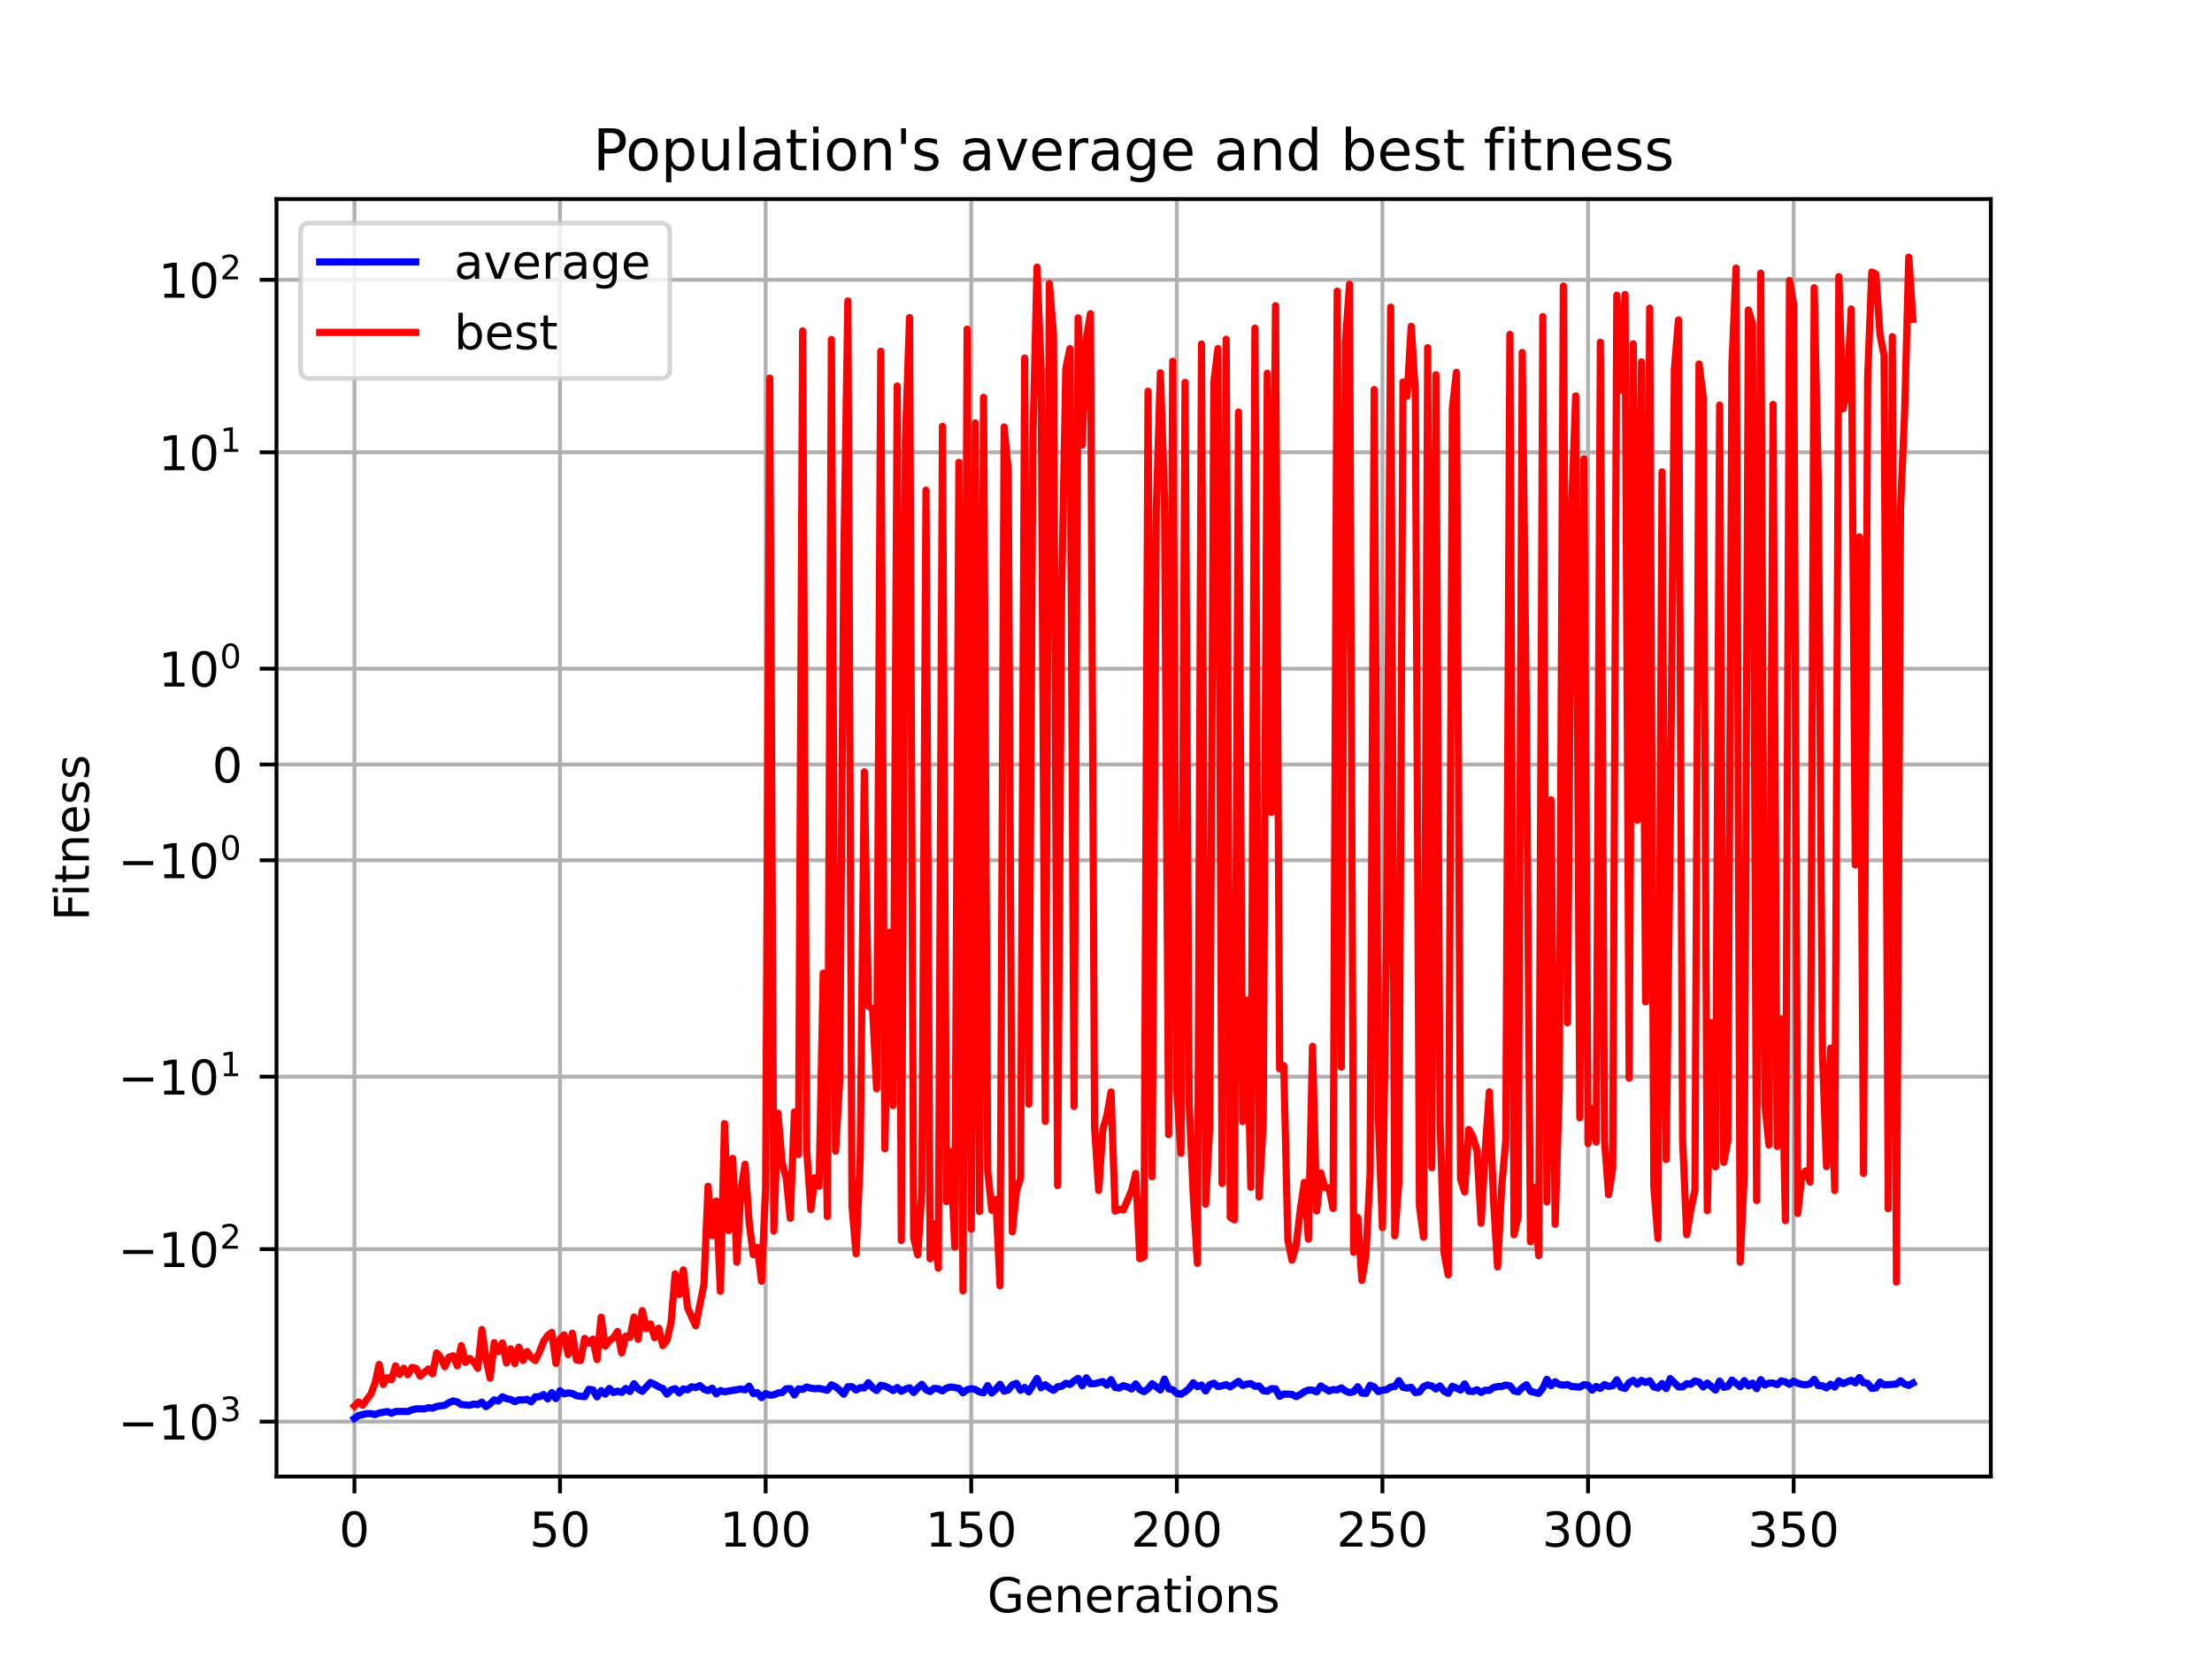 <?xml version="1.0" encoding="utf-8" standalone="no"?>
<!DOCTYPE svg PUBLIC "-//W3C//DTD SVG 1.1//EN"
  "http://www.w3.org/Graphics/SVG/1.1/DTD/svg11.dtd">
<!-- Created with matplotlib (https://matplotlib.org/) -->
<svg height="345.6pt" version="1.1" viewBox="0 0 460.8 345.6" width="460.8pt" xmlns="http://www.w3.org/2000/svg" xmlns:xlink="http://www.w3.org/1999/xlink">
 <defs>
  <style type="text/css">*{stroke-linecap:butt;stroke-linejoin:round;}</style>
 </defs>
 <g id="figure_1">
  <g id="patch_1">
   <path d="M 0 345.6 
L 460.8 345.6 
L 460.8 0 
L 0 0 
z
" style="fill:#ffffff;"/>
  </g>
  <g id="axes_1">
   <g id="patch_2">
    <path d="M 57.6 307.584 
L 414.72 307.584 
L 414.72 41.472 
L 57.6 41.472 
z
" style="fill:#ffffff;"/>
   </g>
   <g id="matplotlib.axis_1">
    <g id="xtick_1">
     <g id="line2d_1">
      <path clip-path="url(#p199f8d6e13)" d="M 73.833 307.584 
L 73.833 41.472 
" style="fill:none;stroke:#b0b0b0;stroke-linecap:square;stroke-width:0.8;"/>
     </g>
     <g id="line2d_2">
      <defs>
       <path d="M 0 0 
L 0 3.5 
" id="m12a1c8b941" style="stroke:#000000;stroke-width:0.8;"/>
      </defs>
      <g>
       <use style="stroke:#000000;stroke-width:0.8;" x="73.833" xlink:href="#m12a1c8b941" y="307.584"/>
      </g>
     </g>
     <g id="text_1">
      <!-- 0 -->
      <g transform="translate(70.651 322.182)scale(0.1 -0.1)">
       <defs>
        <path d="M 31.781 66.406 
Q 24.172 66.406 20.328 58.906 
Q 16.5 51.422 16.5 36.375 
Q 16.5 21.391 20.328 13.891 
Q 24.172 6.391 31.781 6.391 
Q 39.453 6.391 43.281 13.891 
Q 47.125 21.391 47.125 36.375 
Q 47.125 51.422 43.281 58.906 
Q 39.453 66.406 31.781 66.406 
z
M 31.781 74.219 
Q 44.047 74.219 50.516 64.516 
Q 56.984 54.828 56.984 36.375 
Q 56.984 17.969 50.516 8.266 
Q 44.047 -1.422 31.781 -1.422 
Q 19.531 -1.422 13.062 8.266 
Q 6.594 17.969 6.594 36.375 
Q 6.594 54.828 13.062 64.516 
Q 19.531 74.219 31.781 74.219 
z
" id="DejaVuSans-48"/>
       </defs>
       <use xlink:href="#DejaVuSans-48"/>
      </g>
     </g>
    </g>
    <g id="xtick_2">
     <g id="line2d_3">
      <path clip-path="url(#p199f8d6e13)" d="M 116.663 307.584 
L 116.663 41.472 
" style="fill:none;stroke:#b0b0b0;stroke-linecap:square;stroke-width:0.8;"/>
     </g>
     <g id="line2d_4">
      <g>
       <use style="stroke:#000000;stroke-width:0.8;" x="116.663" xlink:href="#m12a1c8b941" y="307.584"/>
      </g>
     </g>
     <g id="text_2">
      <!-- 50 -->
      <g transform="translate(110.301 322.182)scale(0.1 -0.1)">
       <defs>
        <path d="M 10.797 72.906 
L 49.516 72.906 
L 49.516 64.594 
L 19.828 64.594 
L 19.828 46.734 
Q 21.969 47.469 24.109 47.828 
Q 26.266 48.188 28.422 48.188 
Q 40.625 48.188 47.75 41.5 
Q 54.891 34.812 54.891 23.391 
Q 54.891 11.625 47.562 5.094 
Q 40.234 -1.422 26.906 -1.422 
Q 22.312 -1.422 17.547 -0.641 
Q 12.797 0.141 7.719 1.703 
L 7.719 11.625 
Q 12.109 9.234 16.797 8.062 
Q 21.484 6.891 26.703 6.891 
Q 35.156 6.891 40.078 11.328 
Q 45.016 15.766 45.016 23.391 
Q 45.016 31 40.078 35.438 
Q 35.156 39.891 26.703 39.891 
Q 22.75 39.891 18.812 39.016 
Q 14.891 38.141 10.797 36.281 
z
" id="DejaVuSans-53"/>
       </defs>
       <use xlink:href="#DejaVuSans-53"/>
       <use x="63.623" xlink:href="#DejaVuSans-48"/>
      </g>
     </g>
    </g>
    <g id="xtick_3">
     <g id="line2d_5">
      <path clip-path="url(#p199f8d6e13)" d="M 159.494 307.584 
L 159.494 41.472 
" style="fill:none;stroke:#b0b0b0;stroke-linecap:square;stroke-width:0.8;"/>
     </g>
     <g id="line2d_6">
      <g>
       <use style="stroke:#000000;stroke-width:0.8;" x="159.494" xlink:href="#m12a1c8b941" y="307.584"/>
      </g>
     </g>
     <g id="text_3">
      <!-- 100 -->
      <g transform="translate(149.95 322.182)scale(0.1 -0.1)">
       <defs>
        <path d="M 12.406 8.297 
L 28.516 8.297 
L 28.516 63.922 
L 10.984 60.406 
L 10.984 69.391 
L 28.422 72.906 
L 38.281 72.906 
L 38.281 8.297 
L 54.391 8.297 
L 54.391 0 
L 12.406 0 
z
" id="DejaVuSans-49"/>
       </defs>
       <use xlink:href="#DejaVuSans-49"/>
       <use x="63.623" xlink:href="#DejaVuSans-48"/>
       <use x="127.246" xlink:href="#DejaVuSans-48"/>
      </g>
     </g>
    </g>
    <g id="xtick_4">
     <g id="line2d_7">
      <path clip-path="url(#p199f8d6e13)" d="M 202.324 307.584 
L 202.324 41.472 
" style="fill:none;stroke:#b0b0b0;stroke-linecap:square;stroke-width:0.8;"/>
     </g>
     <g id="line2d_8">
      <g>
       <use style="stroke:#000000;stroke-width:0.8;" x="202.324" xlink:href="#m12a1c8b941" y="307.584"/>
      </g>
     </g>
     <g id="text_4">
      <!-- 150 -->
      <g transform="translate(192.78 322.182)scale(0.1 -0.1)">
       <use xlink:href="#DejaVuSans-49"/>
       <use x="63.623" xlink:href="#DejaVuSans-53"/>
       <use x="127.246" xlink:href="#DejaVuSans-48"/>
      </g>
     </g>
    </g>
    <g id="xtick_5">
     <g id="line2d_9">
      <path clip-path="url(#p199f8d6e13)" d="M 245.154 307.584 
L 245.154 41.472 
" style="fill:none;stroke:#b0b0b0;stroke-linecap:square;stroke-width:0.8;"/>
     </g>
     <g id="line2d_10">
      <g>
       <use style="stroke:#000000;stroke-width:0.8;" x="245.154" xlink:href="#m12a1c8b941" y="307.584"/>
      </g>
     </g>
     <g id="text_5">
      <!-- 200 -->
      <g transform="translate(235.611 322.182)scale(0.1 -0.1)">
       <defs>
        <path d="M 19.188 8.297 
L 53.609 8.297 
L 53.609 0 
L 7.328 0 
L 7.328 8.297 
Q 12.938 14.109 22.625 23.891 
Q 32.328 33.688 34.812 36.531 
Q 39.547 41.844 41.422 45.531 
Q 43.312 49.219 43.312 52.781 
Q 43.312 58.594 39.234 62.25 
Q 35.156 65.922 28.609 65.922 
Q 23.969 65.922 18.812 64.312 
Q 13.672 62.703 7.812 59.422 
L 7.812 69.391 
Q 13.766 71.781 18.938 73 
Q 24.125 74.219 28.422 74.219 
Q 39.75 74.219 46.484 68.547 
Q 53.219 62.891 53.219 53.422 
Q 53.219 48.922 51.531 44.891 
Q 49.859 40.875 45.406 35.406 
Q 44.188 33.984 37.641 27.219 
Q 31.109 20.453 19.188 8.297 
z
" id="DejaVuSans-50"/>
       </defs>
       <use xlink:href="#DejaVuSans-50"/>
       <use x="63.623" xlink:href="#DejaVuSans-48"/>
       <use x="127.246" xlink:href="#DejaVuSans-48"/>
      </g>
     </g>
    </g>
    <g id="xtick_6">
     <g id="line2d_11">
      <path clip-path="url(#p199f8d6e13)" d="M 287.985 307.584 
L 287.985 41.472 
" style="fill:none;stroke:#b0b0b0;stroke-linecap:square;stroke-width:0.8;"/>
     </g>
     <g id="line2d_12">
      <g>
       <use style="stroke:#000000;stroke-width:0.8;" x="287.985" xlink:href="#m12a1c8b941" y="307.584"/>
      </g>
     </g>
     <g id="text_6">
      <!-- 250 -->
      <g transform="translate(278.441 322.182)scale(0.1 -0.1)">
       <use xlink:href="#DejaVuSans-50"/>
       <use x="63.623" xlink:href="#DejaVuSans-53"/>
       <use x="127.246" xlink:href="#DejaVuSans-48"/>
      </g>
     </g>
    </g>
    <g id="xtick_7">
     <g id="line2d_13">
      <path clip-path="url(#p199f8d6e13)" d="M 330.815 307.584 
L 330.815 41.472 
" style="fill:none;stroke:#b0b0b0;stroke-linecap:square;stroke-width:0.8;"/>
     </g>
     <g id="line2d_14">
      <g>
       <use style="stroke:#000000;stroke-width:0.8;" x="330.815" xlink:href="#m12a1c8b941" y="307.584"/>
      </g>
     </g>
     <g id="text_7">
      <!-- 300 -->
      <g transform="translate(321.271 322.182)scale(0.1 -0.1)">
       <defs>
        <path d="M 40.578 39.312 
Q 47.656 37.797 51.625 33 
Q 55.609 28.219 55.609 21.188 
Q 55.609 10.406 48.188 4.484 
Q 40.766 -1.422 27.094 -1.422 
Q 22.516 -1.422 17.656 -0.516 
Q 12.797 0.391 7.625 2.203 
L 7.625 11.719 
Q 11.719 9.328 16.594 8.109 
Q 21.484 6.891 26.812 6.891 
Q 36.078 6.891 40.938 10.547 
Q 45.797 14.203 45.797 21.188 
Q 45.797 27.641 41.281 31.266 
Q 36.766 34.906 28.719 34.906 
L 20.219 34.906 
L 20.219 43.016 
L 29.109 43.016 
Q 36.375 43.016 40.234 45.922 
Q 44.094 48.828 44.094 54.297 
Q 44.094 59.906 40.109 62.906 
Q 36.141 65.922 28.719 65.922 
Q 24.656 65.922 20.016 65.031 
Q 15.375 64.156 9.812 62.312 
L 9.812 71.094 
Q 15.438 72.656 20.344 73.438 
Q 25.25 74.219 29.594 74.219 
Q 40.828 74.219 47.359 69.109 
Q 53.906 64.016 53.906 55.328 
Q 53.906 49.266 50.438 45.094 
Q 46.969 40.922 40.578 39.312 
z
" id="DejaVuSans-51"/>
       </defs>
       <use xlink:href="#DejaVuSans-51"/>
       <use x="63.623" xlink:href="#DejaVuSans-48"/>
       <use x="127.246" xlink:href="#DejaVuSans-48"/>
      </g>
     </g>
    </g>
    <g id="xtick_8">
     <g id="line2d_15">
      <path clip-path="url(#p199f8d6e13)" d="M 373.646 307.584 
L 373.646 41.472 
" style="fill:none;stroke:#b0b0b0;stroke-linecap:square;stroke-width:0.8;"/>
     </g>
     <g id="line2d_16">
      <g>
       <use style="stroke:#000000;stroke-width:0.8;" x="373.646" xlink:href="#m12a1c8b941" y="307.584"/>
      </g>
     </g>
     <g id="text_8">
      <!-- 350 -->
      <g transform="translate(364.102 322.182)scale(0.1 -0.1)">
       <use xlink:href="#DejaVuSans-51"/>
       <use x="63.623" xlink:href="#DejaVuSans-53"/>
       <use x="127.246" xlink:href="#DejaVuSans-48"/>
      </g>
     </g>
    </g>
    <g id="text_9">
     <!-- Generations -->
     <g transform="translate(205.662 335.861)scale(0.1 -0.1)">
      <defs>
       <path d="M 59.516 10.406 
L 59.516 29.984 
L 43.406 29.984 
L 43.406 38.094 
L 69.281 38.094 
L 69.281 6.781 
Q 63.578 2.734 56.688 0.656 
Q 49.812 -1.422 42 -1.422 
Q 24.906 -1.422 15.25 8.562 
Q 5.609 18.562 5.609 36.375 
Q 5.609 54.25 15.25 64.234 
Q 24.906 74.219 42 74.219 
Q 49.125 74.219 55.547 72.453 
Q 61.969 70.703 67.391 67.281 
L 67.391 56.781 
Q 61.922 61.422 55.766 63.766 
Q 49.609 66.109 42.828 66.109 
Q 29.438 66.109 22.719 58.641 
Q 16.016 51.172 16.016 36.375 
Q 16.016 21.625 22.719 14.156 
Q 29.438 6.688 42.828 6.688 
Q 48.047 6.688 52.141 7.594 
Q 56.25 8.5 59.516 10.406 
z
" id="DejaVuSans-71"/>
       <path d="M 56.203 29.594 
L 56.203 25.203 
L 14.891 25.203 
Q 15.484 15.922 20.484 11.062 
Q 25.484 6.203 34.422 6.203 
Q 39.594 6.203 44.453 7.469 
Q 49.312 8.734 54.109 11.281 
L 54.109 2.781 
Q 49.266 0.734 44.188 -0.344 
Q 39.109 -1.422 33.891 -1.422 
Q 20.797 -1.422 13.156 6.188 
Q 5.516 13.812 5.516 26.812 
Q 5.516 40.234 12.766 48.109 
Q 20.016 56 32.328 56 
Q 43.359 56 49.781 48.891 
Q 56.203 41.797 56.203 29.594 
z
M 47.219 32.234 
Q 47.125 39.594 43.094 43.984 
Q 39.062 48.391 32.422 48.391 
Q 24.906 48.391 20.391 44.141 
Q 15.875 39.891 15.188 32.172 
z
" id="DejaVuSans-101"/>
       <path d="M 54.891 33.016 
L 54.891 0 
L 45.906 0 
L 45.906 32.719 
Q 45.906 40.484 42.875 44.328 
Q 39.844 48.188 33.797 48.188 
Q 26.516 48.188 22.312 43.547 
Q 18.109 38.922 18.109 30.906 
L 18.109 0 
L 9.078 0 
L 9.078 54.688 
L 18.109 54.688 
L 18.109 46.188 
Q 21.344 51.125 25.703 53.562 
Q 30.078 56 35.797 56 
Q 45.219 56 50.047 50.172 
Q 54.891 44.344 54.891 33.016 
z
" id="DejaVuSans-110"/>
       <path d="M 41.109 46.297 
Q 39.594 47.172 37.812 47.578 
Q 36.031 48 33.891 48 
Q 26.266 48 22.188 43.047 
Q 18.109 38.094 18.109 28.812 
L 18.109 0 
L 9.078 0 
L 9.078 54.688 
L 18.109 54.688 
L 18.109 46.188 
Q 20.953 51.172 25.484 53.578 
Q 30.031 56 36.531 56 
Q 37.453 56 38.578 55.875 
Q 39.703 55.766 41.062 55.516 
z
" id="DejaVuSans-114"/>
       <path d="M 34.281 27.484 
Q 23.391 27.484 19.188 25 
Q 14.984 22.516 14.984 16.5 
Q 14.984 11.719 18.141 8.906 
Q 21.297 6.109 26.703 6.109 
Q 34.188 6.109 38.703 11.406 
Q 43.219 16.703 43.219 25.484 
L 43.219 27.484 
z
M 52.203 31.203 
L 52.203 0 
L 43.219 0 
L 43.219 8.297 
Q 40.141 3.328 35.547 0.953 
Q 30.953 -1.422 24.312 -1.422 
Q 15.922 -1.422 10.953 3.297 
Q 6 8.016 6 15.922 
Q 6 25.141 12.172 29.828 
Q 18.359 34.516 30.609 34.516 
L 43.219 34.516 
L 43.219 35.406 
Q 43.219 41.609 39.141 45 
Q 35.062 48.391 27.688 48.391 
Q 23 48.391 18.547 47.266 
Q 14.109 46.141 10.016 43.891 
L 10.016 52.203 
Q 14.938 54.109 19.578 55.047 
Q 24.219 56 28.609 56 
Q 40.484 56 46.344 49.844 
Q 52.203 43.703 52.203 31.203 
z
" id="DejaVuSans-97"/>
       <path d="M 18.312 70.219 
L 18.312 54.688 
L 36.812 54.688 
L 36.812 47.703 
L 18.312 47.703 
L 18.312 18.016 
Q 18.312 11.328 20.141 9.422 
Q 21.969 7.516 27.594 7.516 
L 36.812 7.516 
L 36.812 0 
L 27.594 0 
Q 17.188 0 13.234 3.875 
Q 9.281 7.766 9.281 18.016 
L 9.281 47.703 
L 2.688 47.703 
L 2.688 54.688 
L 9.281 54.688 
L 9.281 70.219 
z
" id="DejaVuSans-116"/>
       <path d="M 9.422 54.688 
L 18.406 54.688 
L 18.406 0 
L 9.422 0 
z
M 9.422 75.984 
L 18.406 75.984 
L 18.406 64.594 
L 9.422 64.594 
z
" id="DejaVuSans-105"/>
       <path d="M 30.609 48.391 
Q 23.391 48.391 19.188 42.75 
Q 14.984 37.109 14.984 27.297 
Q 14.984 17.484 19.156 11.844 
Q 23.344 6.203 30.609 6.203 
Q 37.797 6.203 41.984 11.859 
Q 46.188 17.531 46.188 27.297 
Q 46.188 37.016 41.984 42.703 
Q 37.797 48.391 30.609 48.391 
z
M 30.609 56 
Q 42.328 56 49.016 48.375 
Q 55.719 40.766 55.719 27.297 
Q 55.719 13.875 49.016 6.219 
Q 42.328 -1.422 30.609 -1.422 
Q 18.844 -1.422 12.172 6.219 
Q 5.516 13.875 5.516 27.297 
Q 5.516 40.766 12.172 48.375 
Q 18.844 56 30.609 56 
z
" id="DejaVuSans-111"/>
       <path d="M 44.281 53.078 
L 44.281 44.578 
Q 40.484 46.531 36.375 47.5 
Q 32.281 48.484 27.875 48.484 
Q 21.188 48.484 17.844 46.438 
Q 14.5 44.391 14.5 40.281 
Q 14.5 37.156 16.891 35.375 
Q 19.281 33.594 26.516 31.984 
L 29.594 31.297 
Q 39.156 29.25 43.188 25.516 
Q 47.219 21.781 47.219 15.094 
Q 47.219 7.469 41.188 3.016 
Q 35.156 -1.422 24.609 -1.422 
Q 20.219 -1.422 15.453 -0.562 
Q 10.688 0.297 5.422 2 
L 5.422 11.281 
Q 10.406 8.688 15.234 7.391 
Q 20.062 6.109 24.812 6.109 
Q 31.156 6.109 34.562 8.281 
Q 37.984 10.453 37.984 14.406 
Q 37.984 18.062 35.516 20.016 
Q 33.062 21.969 24.703 23.781 
L 21.578 24.516 
Q 13.234 26.266 9.516 29.906 
Q 5.812 33.547 5.812 39.891 
Q 5.812 47.609 11.281 51.797 
Q 16.75 56 26.812 56 
Q 31.781 56 36.172 55.266 
Q 40.578 54.547 44.281 53.078 
z
" id="DejaVuSans-115"/>
      </defs>
      <use xlink:href="#DejaVuSans-71"/>
      <use x="77.49" xlink:href="#DejaVuSans-101"/>
      <use x="139.014" xlink:href="#DejaVuSans-110"/>
      <use x="202.393" xlink:href="#DejaVuSans-101"/>
      <use x="263.916" xlink:href="#DejaVuSans-114"/>
      <use x="305.029" xlink:href="#DejaVuSans-97"/>
      <use x="366.309" xlink:href="#DejaVuSans-116"/>
      <use x="405.518" xlink:href="#DejaVuSans-105"/>
      <use x="433.301" xlink:href="#DejaVuSans-111"/>
      <use x="494.482" xlink:href="#DejaVuSans-110"/>
      <use x="557.861" xlink:href="#DejaVuSans-115"/>
     </g>
    </g>
   </g>
   <g id="matplotlib.axis_2">
    <g id="ytick_1">
     <g id="line2d_17">
      <path clip-path="url(#p199f8d6e13)" d="M 57.6 296.151 
L 414.72 296.151 
" style="fill:none;stroke:#b0b0b0;stroke-linecap:square;stroke-width:0.8;"/>
     </g>
     <g id="line2d_18">
      <defs>
       <path d="M 0 0 
L -3.5 0 
" id="m5b8aa71cb5" style="stroke:#000000;stroke-width:0.8;"/>
      </defs>
      <g>
       <use style="stroke:#000000;stroke-width:0.8;" x="57.6" xlink:href="#m5b8aa71cb5" y="296.151"/>
      </g>
     </g>
     <g id="text_10">
      <!-- $\mathdefault{-10^{3}}$ -->
      <g transform="translate(24.6 299.95)scale(0.1 -0.1)">
       <defs>
        <path d="M 10.594 35.5 
L 73.188 35.5 
L 73.188 27.203 
L 10.594 27.203 
z
" id="DejaVuSans-8722"/>
       </defs>
       <use transform="translate(0 0.766)" xlink:href="#DejaVuSans-8722"/>
       <use transform="translate(83.789 0.766)" xlink:href="#DejaVuSans-49"/>
       <use transform="translate(147.412 0.766)" xlink:href="#DejaVuSans-48"/>
       <use transform="translate(211.992 39.047)scale(0.7)" xlink:href="#DejaVuSans-51"/>
      </g>
     </g>
    </g>
    <g id="ytick_2">
     <g id="line2d_19">
      <path clip-path="url(#p199f8d6e13)" d="M 57.6 260.222 
L 414.72 260.222 
" style="fill:none;stroke:#b0b0b0;stroke-linecap:square;stroke-width:0.8;"/>
     </g>
     <g id="line2d_20">
      <g>
       <use style="stroke:#000000;stroke-width:0.8;" x="57.6" xlink:href="#m5b8aa71cb5" y="260.222"/>
      </g>
     </g>
     <g id="text_11">
      <!-- $\mathdefault{-10^{2}}$ -->
      <g transform="translate(24.6 264.021)scale(0.1 -0.1)">
       <use transform="translate(0 0.766)" xlink:href="#DejaVuSans-8722"/>
       <use transform="translate(83.789 0.766)" xlink:href="#DejaVuSans-49"/>
       <use transform="translate(147.412 0.766)" xlink:href="#DejaVuSans-48"/>
       <use transform="translate(211.992 39.047)scale(0.7)" xlink:href="#DejaVuSans-50"/>
      </g>
     </g>
    </g>
    <g id="ytick_3">
     <g id="line2d_21">
      <path clip-path="url(#p199f8d6e13)" d="M 57.6 224.293 
L 414.72 224.293 
" style="fill:none;stroke:#b0b0b0;stroke-linecap:square;stroke-width:0.8;"/>
     </g>
     <g id="line2d_22">
      <g>
       <use style="stroke:#000000;stroke-width:0.8;" x="57.6" xlink:href="#m5b8aa71cb5" y="224.293"/>
      </g>
     </g>
     <g id="text_12">
      <!-- $\mathdefault{-10^{1}}$ -->
      <g transform="translate(24.6 228.092)scale(0.1 -0.1)">
       <use transform="translate(0 0.684)" xlink:href="#DejaVuSans-8722"/>
       <use transform="translate(83.789 0.684)" xlink:href="#DejaVuSans-49"/>
       <use transform="translate(147.412 0.684)" xlink:href="#DejaVuSans-48"/>
       <use transform="translate(211.992 38.966)scale(0.7)" xlink:href="#DejaVuSans-49"/>
      </g>
     </g>
    </g>
    <g id="ytick_4">
     <g id="line2d_23">
      <path clip-path="url(#p199f8d6e13)" d="M 57.6 179.219 
L 414.72 179.219 
" style="fill:none;stroke:#b0b0b0;stroke-linecap:square;stroke-width:0.8;"/>
     </g>
     <g id="line2d_24">
      <g>
       <use style="stroke:#000000;stroke-width:0.8;" x="57.6" xlink:href="#m5b8aa71cb5" y="179.219"/>
      </g>
     </g>
     <g id="text_13">
      <!-- $\mathdefault{-10^{0}}$ -->
      <g transform="translate(24.6 183.018)scale(0.1 -0.1)">
       <use transform="translate(0 0.766)" xlink:href="#DejaVuSans-8722"/>
       <use transform="translate(83.789 0.766)" xlink:href="#DejaVuSans-49"/>
       <use transform="translate(147.412 0.766)" xlink:href="#DejaVuSans-48"/>
       <use transform="translate(211.992 39.047)scale(0.7)" xlink:href="#DejaVuSans-48"/>
      </g>
     </g>
    </g>
    <g id="ytick_5">
     <g id="line2d_25">
      <path clip-path="url(#p199f8d6e13)" d="M 57.6 159.258 
L 414.72 159.258 
" style="fill:none;stroke:#b0b0b0;stroke-linecap:square;stroke-width:0.8;"/>
     </g>
     <g id="line2d_26">
      <g>
       <use style="stroke:#000000;stroke-width:0.8;" x="57.6" xlink:href="#m5b8aa71cb5" y="159.258"/>
      </g>
     </g>
     <g id="text_14">
      <!-- $\mathdefault{0}$ -->
      <g transform="translate(44.2 163.058)scale(0.1 -0.1)">
       <use transform="translate(0 0.781)" xlink:href="#DejaVuSans-48"/>
      </g>
     </g>
    </g>
    <g id="ytick_6">
     <g id="line2d_27">
      <path clip-path="url(#p199f8d6e13)" d="M 57.6 139.298 
L 414.72 139.298 
" style="fill:none;stroke:#b0b0b0;stroke-linecap:square;stroke-width:0.8;"/>
     </g>
     <g id="line2d_28">
      <g>
       <use style="stroke:#000000;stroke-width:0.8;" x="57.6" xlink:href="#m5b8aa71cb5" y="139.298"/>
      </g>
     </g>
     <g id="text_15">
      <!-- $\mathdefault{10^{0}}$ -->
      <g transform="translate(33 143.097)scale(0.1 -0.1)">
       <use transform="translate(0 0.766)" xlink:href="#DejaVuSans-49"/>
       <use transform="translate(63.623 0.766)" xlink:href="#DejaVuSans-48"/>
       <use transform="translate(128.203 39.047)scale(0.7)" xlink:href="#DejaVuSans-48"/>
      </g>
     </g>
    </g>
    <g id="ytick_7">
     <g id="line2d_29">
      <path clip-path="url(#p199f8d6e13)" d="M 57.6 94.224 
L 414.72 94.224 
" style="fill:none;stroke:#b0b0b0;stroke-linecap:square;stroke-width:0.8;"/>
     </g>
     <g id="line2d_30">
      <g>
       <use style="stroke:#000000;stroke-width:0.8;" x="57.6" xlink:href="#m5b8aa71cb5" y="94.224"/>
      </g>
     </g>
     <g id="text_16">
      <!-- $\mathdefault{10^{1}}$ -->
      <g transform="translate(33 98.023)scale(0.1 -0.1)">
       <use transform="translate(0 0.684)" xlink:href="#DejaVuSans-49"/>
       <use transform="translate(63.623 0.684)" xlink:href="#DejaVuSans-48"/>
       <use transform="translate(128.203 38.966)scale(0.7)" xlink:href="#DejaVuSans-49"/>
      </g>
     </g>
    </g>
    <g id="ytick_8">
     <g id="line2d_31">
      <path clip-path="url(#p199f8d6e13)" d="M 57.6 58.295 
L 414.72 58.295 
" style="fill:none;stroke:#b0b0b0;stroke-linecap:square;stroke-width:0.8;"/>
     </g>
     <g id="line2d_32">
      <g>
       <use style="stroke:#000000;stroke-width:0.8;" x="57.6" xlink:href="#m5b8aa71cb5" y="58.295"/>
      </g>
     </g>
     <g id="text_17">
      <!-- $\mathdefault{10^{2}}$ -->
      <g transform="translate(33 62.094)scale(0.1 -0.1)">
       <use transform="translate(0 0.766)" xlink:href="#DejaVuSans-49"/>
       <use transform="translate(63.623 0.766)" xlink:href="#DejaVuSans-48"/>
       <use transform="translate(128.203 39.047)scale(0.7)" xlink:href="#DejaVuSans-50"/>
      </g>
     </g>
    </g>
    <g id="text_18">
     <!-- Fitness -->
     <g transform="translate(18.52 191.845)rotate(-90)scale(0.1 -0.1)">
      <defs>
       <path d="M 9.812 72.906 
L 51.703 72.906 
L 51.703 64.594 
L 19.672 64.594 
L 19.672 43.109 
L 48.578 43.109 
L 48.578 34.812 
L 19.672 34.812 
L 19.672 0 
L 9.812 0 
z
" id="DejaVuSans-70"/>
      </defs>
      <use xlink:href="#DejaVuSans-70"/>
      <use x="50.27" xlink:href="#DejaVuSans-105"/>
      <use x="78.053" xlink:href="#DejaVuSans-116"/>
      <use x="117.262" xlink:href="#DejaVuSans-110"/>
      <use x="180.641" xlink:href="#DejaVuSans-101"/>
      <use x="242.164" xlink:href="#DejaVuSans-115"/>
      <use x="294.264" xlink:href="#DejaVuSans-115"/>
     </g>
    </g>
   </g>
   <g id="line2d_33">
    <path clip-path="url(#p199f8d6e13)" d="M 73.833 295.488 
L 74.689 294.884 
L 76.403 294.49 
L 77.259 294.473 
L 78.116 294.687 
L 78.972 294.345 
L 80.686 294.06 
L 81.542 294.398 
L 82.399 294.038 
L 84.112 294.022 
L 84.969 294.056 
L 85.825 293.689 
L 86.682 293.479 
L 88.395 293.497 
L 89.252 293.24 
L 90.108 293.351 
L 90.965 292.984 
L 92.678 292.74 
L 93.535 292.199 
L 94.391 291.84 
L 95.248 292.045 
L 96.105 292.604 
L 97.818 292.743 
L 98.674 292.489 
L 99.531 292.609 
L 100.388 292.092 
L 101.244 293.02 
L 102.101 292.44 
L 102.957 291.624 
L 103.814 291.854 
L 104.671 290.976 
L 105.527 291.367 
L 106.384 291.54 
L 107.24 291.986 
L 108.097 291.613 
L 108.954 291.64 
L 109.81 291.503 
L 110.667 292.035 
L 111.523 290.981 
L 112.38 290.97 
L 113.237 290.51 
L 114.093 291.407 
L 114.95 290.107 
L 115.807 291.358 
L 116.663 289.731 
L 117.52 290.363 
L 118.376 290.161 
L 119.233 290.296 
L 120.09 290.753 
L 121.803 290.955 
L 122.659 289.41 
L 123.516 289.535 
L 124.373 290.995 
L 125.229 289.695 
L 126.086 290.426 
L 126.942 289.241 
L 127.799 290.094 
L 128.656 289.802 
L 129.512 290.076 
L 130.369 289.244 
L 131.225 289.88 
L 132.082 288.255 
L 132.939 289.341 
L 133.795 289.841 
L 135.509 288.004 
L 136.365 288.386 
L 137.222 288.902 
L 138.078 289.248 
L 138.935 290.413 
L 139.792 289.561 
L 140.648 289.283 
L 141.505 290.173 
L 142.361 289.347 
L 143.218 289.528 
L 144.075 288.886 
L 144.931 289.065 
L 145.788 288.65 
L 146.644 289.387 
L 147.501 289.696 
L 148.358 289.186 
L 149.214 290.369 
L 150.071 289.682 
L 150.927 289.929 
L 154.354 289.358 
L 155.211 289.532 
L 156.067 288.766 
L 156.924 290.311 
L 157.78 290.118 
L 158.637 291.154 
L 159.494 290.302 
L 160.35 290.632 
L 161.207 290.581 
L 162.063 290.178 
L 162.92 290.088 
L 163.777 289.311 
L 164.633 289.271 
L 165.49 290.595 
L 166.346 289.314 
L 167.203 289.431 
L 168.06 288.935 
L 168.916 289.191 
L 169.773 289.295 
L 170.629 289.217 
L 172.343 289.616 
L 173.199 288.488 
L 174.056 288.883 
L 174.913 289.559 
L 175.769 290.44 
L 176.626 288.882 
L 177.482 288.878 
L 178.339 289.572 
L 179.196 289.07 
L 180.052 289.134 
L 180.909 288.035 
L 181.765 289.071 
L 182.622 289.673 
L 183.479 288.578 
L 184.335 288.768 
L 185.192 289.146 
L 186.048 289.671 
L 186.905 289.049 
L 187.762 289.825 
L 188.618 289.372 
L 189.475 289.095 
L 190.331 290.087 
L 191.188 289.141 
L 192.045 288.383 
L 192.901 289.501 
L 193.758 289.885 
L 194.614 289.204 
L 195.471 289.321 
L 196.328 289.756 
L 197.184 289.16 
L 198.041 288.928 
L 199.754 289.211 
L 200.611 290.148 
L 201.467 289.505 
L 202.324 289.281 
L 203.181 289.462 
L 204.037 289.957 
L 204.894 290.149 
L 205.75 288.647 
L 206.607 290.189 
L 207.464 289.407 
L 208.32 288.38 
L 209.177 289.807 
L 210.033 289.553 
L 210.89 288.485 
L 211.747 288.192 
L 212.603 289.636 
L 213.46 289.034 
L 214.316 289.947 
L 216.03 287.161 
L 216.886 289.094 
L 217.743 288.466 
L 218.6 289.143 
L 219.456 289.633 
L 220.313 288.898 
L 221.169 288.777 
L 222.026 288.159 
L 222.883 288.405 
L 223.739 287.682 
L 224.596 287.135 
L 225.452 288.686 
L 226.309 287.026 
L 227.166 288.263 
L 228.022 288.252 
L 229.735 287.811 
L 230.592 288.539 
L 231.449 287.406 
L 232.305 289.036 
L 233.162 289.142 
L 234.018 288.672 
L 234.875 288.913 
L 235.732 289.359 
L 236.588 288.298 
L 237.445 289.466 
L 238.302 289.908 
L 239.158 289.328 
L 240.015 288.254 
L 241.728 289.556 
L 242.585 287.287 
L 243.441 289.326 
L 244.298 289.514 
L 245.154 290.261 
L 246.011 290.443 
L 246.868 289.939 
L 247.724 289.24 
L 248.581 288.063 
L 249.437 288.872 
L 250.294 288.529 
L 251.151 289.763 
L 252.007 288.468 
L 252.864 288.148 
L 253.72 288.844 
L 254.577 288.705 
L 255.434 288.433 
L 256.29 288.91 
L 258.004 287.752 
L 258.86 288.61 
L 259.717 288.335 
L 260.573 288.229 
L 261.43 288.786 
L 262.287 288.734 
L 263.143 289.699 
L 264 289.822 
L 264.856 289.294 
L 265.713 289.325 
L 266.57 290.877 
L 267.426 290.403 
L 269.139 290.465 
L 269.996 290.946 
L 270.853 290.523 
L 271.709 289.919 
L 272.566 289.585 
L 273.422 289.595 
L 274.279 289.952 
L 275.136 288.714 
L 276.849 289.781 
L 277.706 289.46 
L 278.562 289.561 
L 279.419 289.108 
L 280.275 289.765 
L 281.132 290.1 
L 281.989 289.907 
L 282.845 288.882 
L 283.702 290.193 
L 284.558 290.271 
L 285.415 288.581 
L 286.272 288.92 
L 287.128 289.897 
L 287.985 289.596 
L 288.841 289.498 
L 289.698 288.955 
L 290.555 288.842 
L 291.411 287.628 
L 292.268 289.005 
L 293.124 289.162 
L 293.981 289.006 
L 294.838 290.101 
L 295.694 289.967 
L 296.551 288.856 
L 297.407 288.512 
L 298.264 288.733 
L 299.121 289.348 
L 299.977 288.715 
L 300.834 289.825 
L 301.691 290.253 
L 302.547 288.791 
L 304.26 289.567 
L 305.117 288.297 
L 305.974 289.808 
L 306.83 289.86 
L 307.687 289.506 
L 308.543 290.078 
L 309.4 289.597 
L 310.257 289.656 
L 311.113 289.051 
L 311.97 288.852 
L 312.826 288.837 
L 313.683 288.533 
L 314.54 288.681 
L 315.396 289.753 
L 316.253 289.946 
L 317.109 289.076 
L 317.966 288.469 
L 318.823 289.835 
L 320.536 290.276 
L 321.393 289.211 
L 322.249 287.341 
L 323.106 288.676 
L 323.962 287.843 
L 324.819 288.412 
L 325.676 288.537 
L 326.532 288.422 
L 327.389 288.831 
L 329.102 288.969 
L 329.959 288.441 
L 330.815 288.566 
L 331.672 289.589 
L 332.528 288.839 
L 333.385 289.229 
L 334.242 288.434 
L 335.098 288.802 
L 335.955 288.69 
L 336.811 287.443 
L 337.668 288.988 
L 338.525 289.243 
L 339.381 288.037 
L 340.238 287.561 
L 341.095 288.349 
L 341.951 287.567 
L 342.808 288.001 
L 343.664 287.642 
L 344.521 288.924 
L 345.378 289.149 
L 346.234 288.229 
L 347.091 289.268 
L 347.947 287.187 
L 349.661 288.908 
L 350.517 288.92 
L 351.374 288.246 
L 352.23 288.367 
L 353.087 287.683 
L 353.944 287.905 
L 354.8 288.914 
L 355.657 288.128 
L 357.37 289.573 
L 358.227 287.699 
L 359.083 289 
L 359.94 288.831 
L 360.797 287.494 
L 362.51 288.865 
L 363.366 287.614 
L 364.223 288.707 
L 365.08 288.13 
L 365.936 289.275 
L 366.793 287.408 
L 367.649 288.525 
L 368.506 288.125 
L 369.363 288.122 
L 370.219 288.444 
L 371.076 287.666 
L 371.932 287.869 
L 372.789 288.374 
L 373.646 287.712 
L 374.502 288.161 
L 375.359 288.396 
L 376.215 288.467 
L 377.072 288.281 
L 377.929 287.352 
L 378.785 288.66 
L 379.642 288.682 
L 380.498 289.126 
L 381.355 288.35 
L 382.212 288.956 
L 383.068 287.655 
L 383.925 288.24 
L 385.638 287.531 
L 386.495 288.081 
L 387.351 286.967 
L 388.208 288.069 
L 389.065 288.175 
L 389.921 289.23 
L 390.778 289.134 
L 391.634 287.908 
L 392.491 288.497 
L 395.061 288.334 
L 395.917 287.651 
L 396.774 288.325 
L 397.631 288.605 
L 398.487 288.127 
L 398.487 288.127 
" style="fill:none;stroke:#0000ff;stroke-linecap:square;stroke-width:1.5;"/>
   </g>
   <g id="line2d_34">
    <path clip-path="url(#p199f8d6e13)" d="M 73.833 292.903 
L 74.689 292.054 
L 75.546 292.731 
L 77.259 290.401 
L 78.116 288.199 
L 78.972 284.244 
L 79.829 288.413 
L 80.686 287.008 
L 81.542 287.437 
L 82.399 284.544 
L 83.255 286.315 
L 84.112 285.026 
L 84.969 286.383 
L 85.825 284.866 
L 86.682 285.074 
L 87.538 286.664 
L 89.252 285.172 
L 90.108 286.206 
L 90.965 281.837 
L 91.822 282.822 
L 92.678 284.73 
L 93.535 282.71 
L 94.391 282.445 
L 95.248 284.522 
L 96.105 280.322 
L 96.961 283.817 
L 97.818 282.977 
L 98.674 283.662 
L 99.531 285.044 
L 100.388 276.963 
L 101.244 283.065 
L 102.101 287.093 
L 102.957 279.714 
L 103.814 281.584 
L 104.671 279.761 
L 105.527 283.933 
L 106.384 280.989 
L 107.24 284.061 
L 108.097 280.628 
L 108.954 283.423 
L 109.81 281.554 
L 110.667 282.807 
L 111.523 283.43 
L 112.38 281.645 
L 113.237 279.467 
L 114.093 278.202 
L 114.95 277.568 
L 115.807 284.025 
L 116.663 278.905 
L 117.52 278.075 
L 118.376 282.179 
L 119.233 277.733 
L 120.09 283.281 
L 120.946 283.423 
L 121.803 278.799 
L 122.659 279.799 
L 123.516 278.966 
L 124.373 283.225 
L 125.229 274.395 
L 126.086 280.429 
L 126.942 279.321 
L 127.799 278.653 
L 128.656 277.382 
L 129.512 281.841 
L 130.369 278.353 
L 131.225 278.618 
L 132.082 274.359 
L 132.939 279.006 
L 133.795 273.041 
L 134.652 276.767 
L 135.509 275.804 
L 136.365 278.673 
L 137.222 276.69 
L 138.078 280.311 
L 138.935 279.229 
L 139.792 275.539 
L 140.648 265.376 
L 141.505 269.656 
L 142.361 264.545 
L 143.218 272.426 
L 144.931 276.195 
L 146.644 267.562 
L 147.501 247.128 
L 148.358 257.429 
L 149.214 250.193 
L 150.071 268.998 
L 150.927 234.066 
L 151.784 256.372 
L 152.641 241.314 
L 153.497 262.95 
L 154.354 247.869 
L 155.211 242.537 
L 156.067 254.706 
L 156.924 261.375 
L 157.78 259.882 
L 158.637 266.908 
L 159.494 247.392 
L 160.35 78.756 
L 161.207 256.456 
L 162.063 231.907 
L 162.92 242.172 
L 163.777 245.383 
L 164.633 253.792 
L 165.49 231.624 
L 166.346 240.512 
L 167.203 68.945 
L 168.06 239.712 
L 168.916 251.957 
L 169.773 245.324 
L 170.629 247.118 
L 171.486 202.745 
L 172.343 253.433 
L 173.199 70.729 
L 174.056 239.801 
L 174.913 225.411 
L 175.769 117.457 
L 176.626 62.698 
L 177.482 251.173 
L 178.339 261.203 
L 179.196 241.28 
L 180.052 160.785 
L 180.909 209.592 
L 181.765 210.129 
L 182.622 226.829 
L 183.479 73.17 
L 184.335 239.322 
L 185.192 194.228 
L 186.048 230.314 
L 186.905 80.405 
L 187.762 258.41 
L 188.618 91.634 
L 189.475 66.158 
L 190.331 257.847 
L 191.188 261.421 
L 192.045 248.016 
L 192.901 102.118 
L 193.758 262.227 
L 194.614 254.967 
L 195.471 264.18 
L 196.328 88.81 
L 197.184 250.324 
L 198.041 239.913 
L 198.898 259.766 
L 199.754 96.296 
L 200.611 268.923 
L 201.467 68.575 
L 202.324 256.056 
L 203.181 88.11 
L 204.037 252.388 
L 204.894 82.768 
L 205.75 243.852 
L 206.607 252.135 
L 207.464 249.867 
L 208.32 267.834 
L 209.177 88.945 
L 210.033 97.949 
L 210.89 256.607 
L 211.747 248.054 
L 212.603 245.45 
L 213.46 74.588 
L 214.316 230.034 
L 215.173 91.744 
L 216.03 55.656 
L 216.886 77.141 
L 217.743 233.613 
L 218.6 59.066 
L 219.456 69.548 
L 220.313 246.972 
L 221.169 122.829 
L 222.026 76.803 
L 222.883 72.628 
L 223.739 230.495 
L 224.596 66.211 
L 225.452 92.722 
L 226.309 70.432 
L 227.166 65.349 
L 228.022 234.892 
L 228.879 248.003 
L 229.735 235.397 
L 230.592 232.351 
L 231.449 227.47 
L 232.305 252.31 
L 233.162 251.887 
L 234.018 252.055 
L 235.732 248.004 
L 236.588 244.47 
L 237.445 262.211 
L 238.302 261.84 
L 239.158 81.504 
L 240.015 245.153 
L 240.871 106.193 
L 241.728 77.663 
L 242.585 103.607 
L 243.441 236.373 
L 244.298 75.265 
L 245.154 227.077 
L 246.011 240.26 
L 246.868 79.655 
L 247.724 229.841 
L 248.581 249.066 
L 249.437 263.175 
L 250.294 71.661 
L 251.151 250.861 
L 252.007 234.633 
L 252.864 79.619 
L 253.72 72.614 
L 254.577 246.543 
L 255.434 70.671 
L 256.29 253.581 
L 257.147 254.115 
L 258.004 85.848 
L 258.86 233.642 
L 259.717 208.33 
L 260.573 247.334 
L 261.43 68.356 
L 262.287 249.355 
L 263.143 234.097 
L 264 77.756 
L 264.856 169.251 
L 265.713 63.679 
L 266.57 222.665 
L 267.426 221.995 
L 268.283 258.317 
L 269.139 262.529 
L 269.996 259.519 
L 270.853 252.236 
L 271.709 246.306 
L 272.566 258.149 
L 273.422 217.955 
L 274.279 252.271 
L 275.136 244.351 
L 275.992 247.408 
L 276.849 247.431 
L 277.706 251.755 
L 278.562 60.633 
L 279.419 222.308 
L 280.275 71.425 
L 281.132 59.207 
L 281.989 260.89 
L 282.845 253.64 
L 283.702 266.733 
L 284.558 261.482 
L 285.415 244.383 
L 286.272 81.167 
L 287.128 232.359 
L 287.985 255.734 
L 288.841 196.172 
L 289.698 63.984 
L 290.555 257.455 
L 291.411 246.216 
L 292.268 79.573 
L 293.124 82.529 
L 293.981 67.981 
L 294.838 81.714 
L 295.694 251.22 
L 296.551 257.756 
L 297.407 72.423 
L 298.264 243.267 
L 299.121 78.05 
L 299.977 233.177 
L 300.834 261.009 
L 301.691 265.587 
L 302.547 85.095 
L 303.404 77.566 
L 304.26 245.617 
L 305.117 248.302 
L 305.974 235.295 
L 306.83 236.798 
L 307.687 239.685 
L 308.543 254.822 
L 309.4 239.684 
L 310.257 227.457 
L 311.113 249.801 
L 311.97 263.92 
L 312.826 247.307 
L 313.683 237.504 
L 314.54 69.667 
L 315.396 257.231 
L 316.253 253.463 
L 317.109 73.426 
L 317.966 148.533 
L 318.823 258.677 
L 319.679 247.35 
L 320.536 261.56 
L 321.393 65.943 
L 322.249 250.391 
L 323.106 166.621 
L 323.962 255.047 
L 324.819 227.102 
L 325.676 59.599 
L 326.532 213.066 
L 327.389 105.52 
L 328.245 82.47 
L 329.102 232.843 
L 329.959 95.562 
L 330.815 238.236 
L 331.672 230.945 
L 332.528 237.926 
L 333.385 71.301 
L 334.242 237.436 
L 335.098 248.876 
L 335.955 243.449 
L 336.811 61.497 
L 337.668 81.284 
L 338.525 61.356 
L 339.381 224.603 
L 340.238 71.621 
L 341.095 170.875 
L 341.951 75.391 
L 342.808 208.707 
L 343.664 64.186 
L 344.521 247.124 
L 345.378 257.998 
L 346.234 98.295 
L 347.091 241.551 
L 347.947 171.928 
L 348.804 76.87 
L 349.661 66.643 
L 350.517 237.359 
L 351.374 257.196 
L 352.23 252.028 
L 353.087 247.88 
L 353.944 75.822 
L 354.8 82.58 
L 355.657 252.204 
L 356.513 213.049 
L 357.37 243.077 
L 358.227 84.4 
L 359.083 242.15 
L 359.94 237.685 
L 360.797 75.926 
L 361.653 55.839 
L 362.51 262.942 
L 363.366 244.737 
L 364.223 64.571 
L 365.08 67.401 
L 365.936 250.091 
L 366.793 56.899 
L 367.649 230.09 
L 368.506 238.54 
L 369.363 84.254 
L 370.219 238.828 
L 371.076 212.234 
L 371.932 254.281 
L 372.789 58.432 
L 373.646 63.401 
L 374.502 252.785 
L 375.359 244.76 
L 376.215 243.907 
L 377.072 246.258 
L 377.929 59.938 
L 378.785 100.664 
L 379.642 219.29 
L 380.498 243.034 
L 381.355 218.338 
L 382.212 248.015 
L 383.068 57.63 
L 383.925 85.181 
L 384.782 81.337 
L 385.638 64.372 
L 386.495 180.199 
L 387.351 111.842 
L 388.208 244.46 
L 389.065 78.747 
L 389.921 56.675 
L 390.778 57.108 
L 391.634 69.654 
L 392.491 74.096 
L 393.348 251.789 
L 394.204 70.127 
L 395.061 267.085 
L 395.917 105.747 
L 396.774 85.734 
L 397.631 53.568 
L 398.487 66.519 
L 398.487 66.519 
" style="fill:none;stroke:#ff0000;stroke-linecap:square;stroke-width:1.5;"/>
   </g>
   <g id="patch_3">
    <path d="M 57.6 307.584 
L 57.6 41.472 
" style="fill:none;stroke:#000000;stroke-linecap:square;stroke-linejoin:miter;stroke-width:0.8;"/>
   </g>
   <g id="patch_4">
    <path d="M 414.72 307.584 
L 414.72 41.472 
" style="fill:none;stroke:#000000;stroke-linecap:square;stroke-linejoin:miter;stroke-width:0.8;"/>
   </g>
   <g id="patch_5">
    <path d="M 57.6 307.584 
L 414.72 307.584 
" style="fill:none;stroke:#000000;stroke-linecap:square;stroke-linejoin:miter;stroke-width:0.8;"/>
   </g>
   <g id="patch_6">
    <path d="M 57.6 41.472 
L 414.72 41.472 
" style="fill:none;stroke:#000000;stroke-linecap:square;stroke-linejoin:miter;stroke-width:0.8;"/>
   </g>
   <g id="text_19">
    <!-- Population's average and best fitness -->
    <g transform="translate(123.53 35.472)scale(0.12 -0.12)">
     <defs>
      <path d="M 19.672 64.797 
L 19.672 37.406 
L 32.078 37.406 
Q 38.969 37.406 42.719 40.969 
Q 46.484 44.531 46.484 51.125 
Q 46.484 57.672 42.719 61.234 
Q 38.969 64.797 32.078 64.797 
z
M 9.812 72.906 
L 32.078 72.906 
Q 44.344 72.906 50.609 67.359 
Q 56.891 61.812 56.891 51.125 
Q 56.891 40.328 50.609 34.812 
Q 44.344 29.297 32.078 29.297 
L 19.672 29.297 
L 19.672 0 
L 9.812 0 
z
" id="DejaVuSans-80"/>
      <path d="M 18.109 8.203 
L 18.109 -20.797 
L 9.078 -20.797 
L 9.078 54.688 
L 18.109 54.688 
L 18.109 46.391 
Q 20.953 51.266 25.266 53.625 
Q 29.594 56 35.594 56 
Q 45.562 56 51.781 48.094 
Q 58.016 40.188 58.016 27.297 
Q 58.016 14.406 51.781 6.484 
Q 45.562 -1.422 35.594 -1.422 
Q 29.594 -1.422 25.266 0.953 
Q 20.953 3.328 18.109 8.203 
z
M 48.688 27.297 
Q 48.688 37.203 44.609 42.844 
Q 40.531 48.484 33.406 48.484 
Q 26.266 48.484 22.188 42.844 
Q 18.109 37.203 18.109 27.297 
Q 18.109 17.391 22.188 11.75 
Q 26.266 6.109 33.406 6.109 
Q 40.531 6.109 44.609 11.75 
Q 48.688 17.391 48.688 27.297 
z
" id="DejaVuSans-112"/>
      <path d="M 8.5 21.578 
L 8.5 54.688 
L 17.484 54.688 
L 17.484 21.922 
Q 17.484 14.156 20.5 10.266 
Q 23.531 6.391 29.594 6.391 
Q 36.859 6.391 41.078 11.031 
Q 45.312 15.672 45.312 23.688 
L 45.312 54.688 
L 54.297 54.688 
L 54.297 0 
L 45.312 0 
L 45.312 8.406 
Q 42.047 3.422 37.719 1 
Q 33.406 -1.422 27.688 -1.422 
Q 18.266 -1.422 13.375 4.438 
Q 8.5 10.297 8.5 21.578 
z
M 31.109 56 
z
" id="DejaVuSans-117"/>
      <path d="M 9.422 75.984 
L 18.406 75.984 
L 18.406 0 
L 9.422 0 
z
" id="DejaVuSans-108"/>
      <path d="M 17.922 72.906 
L 17.922 45.797 
L 9.625 45.797 
L 9.625 72.906 
z
" id="DejaVuSans-39"/>
      <path id="DejaVuSans-32"/>
      <path d="M 2.984 54.688 
L 12.5 54.688 
L 29.594 8.797 
L 46.688 54.688 
L 56.203 54.688 
L 35.688 0 
L 23.484 0 
z
" id="DejaVuSans-118"/>
      <path d="M 45.406 27.984 
Q 45.406 37.75 41.375 43.109 
Q 37.359 48.484 30.078 48.484 
Q 22.859 48.484 18.828 43.109 
Q 14.797 37.75 14.797 27.984 
Q 14.797 18.266 18.828 12.891 
Q 22.859 7.516 30.078 7.516 
Q 37.359 7.516 41.375 12.891 
Q 45.406 18.266 45.406 27.984 
z
M 54.391 6.781 
Q 54.391 -7.172 48.188 -13.984 
Q 42 -20.797 29.203 -20.797 
Q 24.469 -20.797 20.266 -20.094 
Q 16.062 -19.391 12.109 -17.922 
L 12.109 -9.188 
Q 16.062 -11.328 19.922 -12.344 
Q 23.781 -13.375 27.781 -13.375 
Q 36.625 -13.375 41.016 -8.766 
Q 45.406 -4.156 45.406 5.172 
L 45.406 9.625 
Q 42.625 4.781 38.281 2.391 
Q 33.938 0 27.875 0 
Q 17.828 0 11.672 7.656 
Q 5.516 15.328 5.516 27.984 
Q 5.516 40.672 11.672 48.328 
Q 17.828 56 27.875 56 
Q 33.938 56 38.281 53.609 
Q 42.625 51.219 45.406 46.391 
L 45.406 54.688 
L 54.391 54.688 
z
" id="DejaVuSans-103"/>
      <path d="M 45.406 46.391 
L 45.406 75.984 
L 54.391 75.984 
L 54.391 0 
L 45.406 0 
L 45.406 8.203 
Q 42.578 3.328 38.25 0.953 
Q 33.938 -1.422 27.875 -1.422 
Q 17.969 -1.422 11.734 6.484 
Q 5.516 14.406 5.516 27.297 
Q 5.516 40.188 11.734 48.094 
Q 17.969 56 27.875 56 
Q 33.938 56 38.25 53.625 
Q 42.578 51.266 45.406 46.391 
z
M 14.797 27.297 
Q 14.797 17.391 18.875 11.75 
Q 22.953 6.109 30.078 6.109 
Q 37.203 6.109 41.297 11.75 
Q 45.406 17.391 45.406 27.297 
Q 45.406 37.203 41.297 42.844 
Q 37.203 48.484 30.078 48.484 
Q 22.953 48.484 18.875 42.844 
Q 14.797 37.203 14.797 27.297 
z
" id="DejaVuSans-100"/>
      <path d="M 48.688 27.297 
Q 48.688 37.203 44.609 42.844 
Q 40.531 48.484 33.406 48.484 
Q 26.266 48.484 22.188 42.844 
Q 18.109 37.203 18.109 27.297 
Q 18.109 17.391 22.188 11.75 
Q 26.266 6.109 33.406 6.109 
Q 40.531 6.109 44.609 11.75 
Q 48.688 17.391 48.688 27.297 
z
M 18.109 46.391 
Q 20.953 51.266 25.266 53.625 
Q 29.594 56 35.594 56 
Q 45.562 56 51.781 48.094 
Q 58.016 40.188 58.016 27.297 
Q 58.016 14.406 51.781 6.484 
Q 45.562 -1.422 35.594 -1.422 
Q 29.594 -1.422 25.266 0.953 
Q 20.953 3.328 18.109 8.203 
L 18.109 0 
L 9.078 0 
L 9.078 75.984 
L 18.109 75.984 
z
" id="DejaVuSans-98"/>
      <path d="M 37.109 75.984 
L 37.109 68.5 
L 28.516 68.5 
Q 23.688 68.5 21.797 66.547 
Q 19.922 64.594 19.922 59.516 
L 19.922 54.688 
L 34.719 54.688 
L 34.719 47.703 
L 19.922 47.703 
L 19.922 0 
L 10.891 0 
L 10.891 47.703 
L 2.297 47.703 
L 2.297 54.688 
L 10.891 54.688 
L 10.891 58.5 
Q 10.891 67.625 15.141 71.797 
Q 19.391 75.984 28.609 75.984 
z
" id="DejaVuSans-102"/>
     </defs>
     <use xlink:href="#DejaVuSans-80"/>
     <use x="56.678" xlink:href="#DejaVuSans-111"/>
     <use x="117.859" xlink:href="#DejaVuSans-112"/>
     <use x="181.336" xlink:href="#DejaVuSans-117"/>
     <use x="244.715" xlink:href="#DejaVuSans-108"/>
     <use x="272.498" xlink:href="#DejaVuSans-97"/>
     <use x="333.777" xlink:href="#DejaVuSans-116"/>
     <use x="372.986" xlink:href="#DejaVuSans-105"/>
     <use x="400.77" xlink:href="#DejaVuSans-111"/>
     <use x="461.951" xlink:href="#DejaVuSans-110"/>
     <use x="525.33" xlink:href="#DejaVuSans-39"/>
     <use x="552.82" xlink:href="#DejaVuSans-115"/>
     <use x="604.92" xlink:href="#DejaVuSans-32"/>
     <use x="636.707" xlink:href="#DejaVuSans-97"/>
     <use x="697.986" xlink:href="#DejaVuSans-118"/>
     <use x="757.166" xlink:href="#DejaVuSans-101"/>
     <use x="818.689" xlink:href="#DejaVuSans-114"/>
     <use x="859.803" xlink:href="#DejaVuSans-97"/>
     <use x="921.082" xlink:href="#DejaVuSans-103"/>
     <use x="984.559" xlink:href="#DejaVuSans-101"/>
     <use x="1046.082" xlink:href="#DejaVuSans-32"/>
     <use x="1077.869" xlink:href="#DejaVuSans-97"/>
     <use x="1139.148" xlink:href="#DejaVuSans-110"/>
     <use x="1202.527" xlink:href="#DejaVuSans-100"/>
     <use x="1266.004" xlink:href="#DejaVuSans-32"/>
     <use x="1297.791" xlink:href="#DejaVuSans-98"/>
     <use x="1361.268" xlink:href="#DejaVuSans-101"/>
     <use x="1422.791" xlink:href="#DejaVuSans-115"/>
     <use x="1474.891" xlink:href="#DejaVuSans-116"/>
     <use x="1514.1" xlink:href="#DejaVuSans-32"/>
     <use x="1545.887" xlink:href="#DejaVuSans-102"/>
     <use x="1581.092" xlink:href="#DejaVuSans-105"/>
     <use x="1608.875" xlink:href="#DejaVuSans-116"/>
     <use x="1648.084" xlink:href="#DejaVuSans-110"/>
     <use x="1711.463" xlink:href="#DejaVuSans-101"/>
     <use x="1772.986" xlink:href="#DejaVuSans-115"/>
     <use x="1825.086" xlink:href="#DejaVuSans-115"/>
    </g>
   </g>
   <g id="legend_1">
    <g id="patch_7">
     <path d="M 64.6 78.828 
L 137.541 78.828 
Q 139.541 78.828 139.541 76.828 
L 139.541 48.472 
Q 139.541 46.472 137.541 46.472 
L 64.6 46.472 
Q 62.6 46.472 62.6 48.472 
L 62.6 76.828 
Q 62.6 78.828 64.6 78.828 
z
" style="fill:#ffffff;opacity:0.8;stroke:#cccccc;stroke-linejoin:miter;"/>
    </g>
    <g id="line2d_35">
     <path d="M 66.6 54.57 
L 86.6 54.57 
" style="fill:none;stroke:#0000ff;stroke-linecap:square;stroke-width:1.5;"/>
    </g>
    <g id="line2d_36"/>
    <g id="text_20">
     <!-- average -->
     <g transform="translate(94.6 58.07)scale(0.1 -0.1)">
      <use xlink:href="#DejaVuSans-97"/>
      <use x="61.279" xlink:href="#DejaVuSans-118"/>
      <use x="120.459" xlink:href="#DejaVuSans-101"/>
      <use x="181.982" xlink:href="#DejaVuSans-114"/>
      <use x="223.096" xlink:href="#DejaVuSans-97"/>
      <use x="284.375" xlink:href="#DejaVuSans-103"/>
      <use x="347.852" xlink:href="#DejaVuSans-101"/>
     </g>
    </g>
    <g id="line2d_37">
     <path d="M 66.6 69.249 
L 86.6 69.249 
" style="fill:none;stroke:#ff0000;stroke-linecap:square;stroke-width:1.5;"/>
    </g>
    <g id="line2d_38"/>
    <g id="text_21">
     <!-- best -->
     <g transform="translate(94.6 72.749)scale(0.1 -0.1)">
      <use xlink:href="#DejaVuSans-98"/>
      <use x="63.477" xlink:href="#DejaVuSans-101"/>
      <use x="125" xlink:href="#DejaVuSans-115"/>
      <use x="177.1" xlink:href="#DejaVuSans-116"/>
     </g>
    </g>
   </g>
  </g>
 </g>
 <defs>
  <clipPath id="p199f8d6e13">
   <rect height="266.112" width="357.12" x="57.6" y="41.472"/>
  </clipPath>
 </defs>
</svg>
